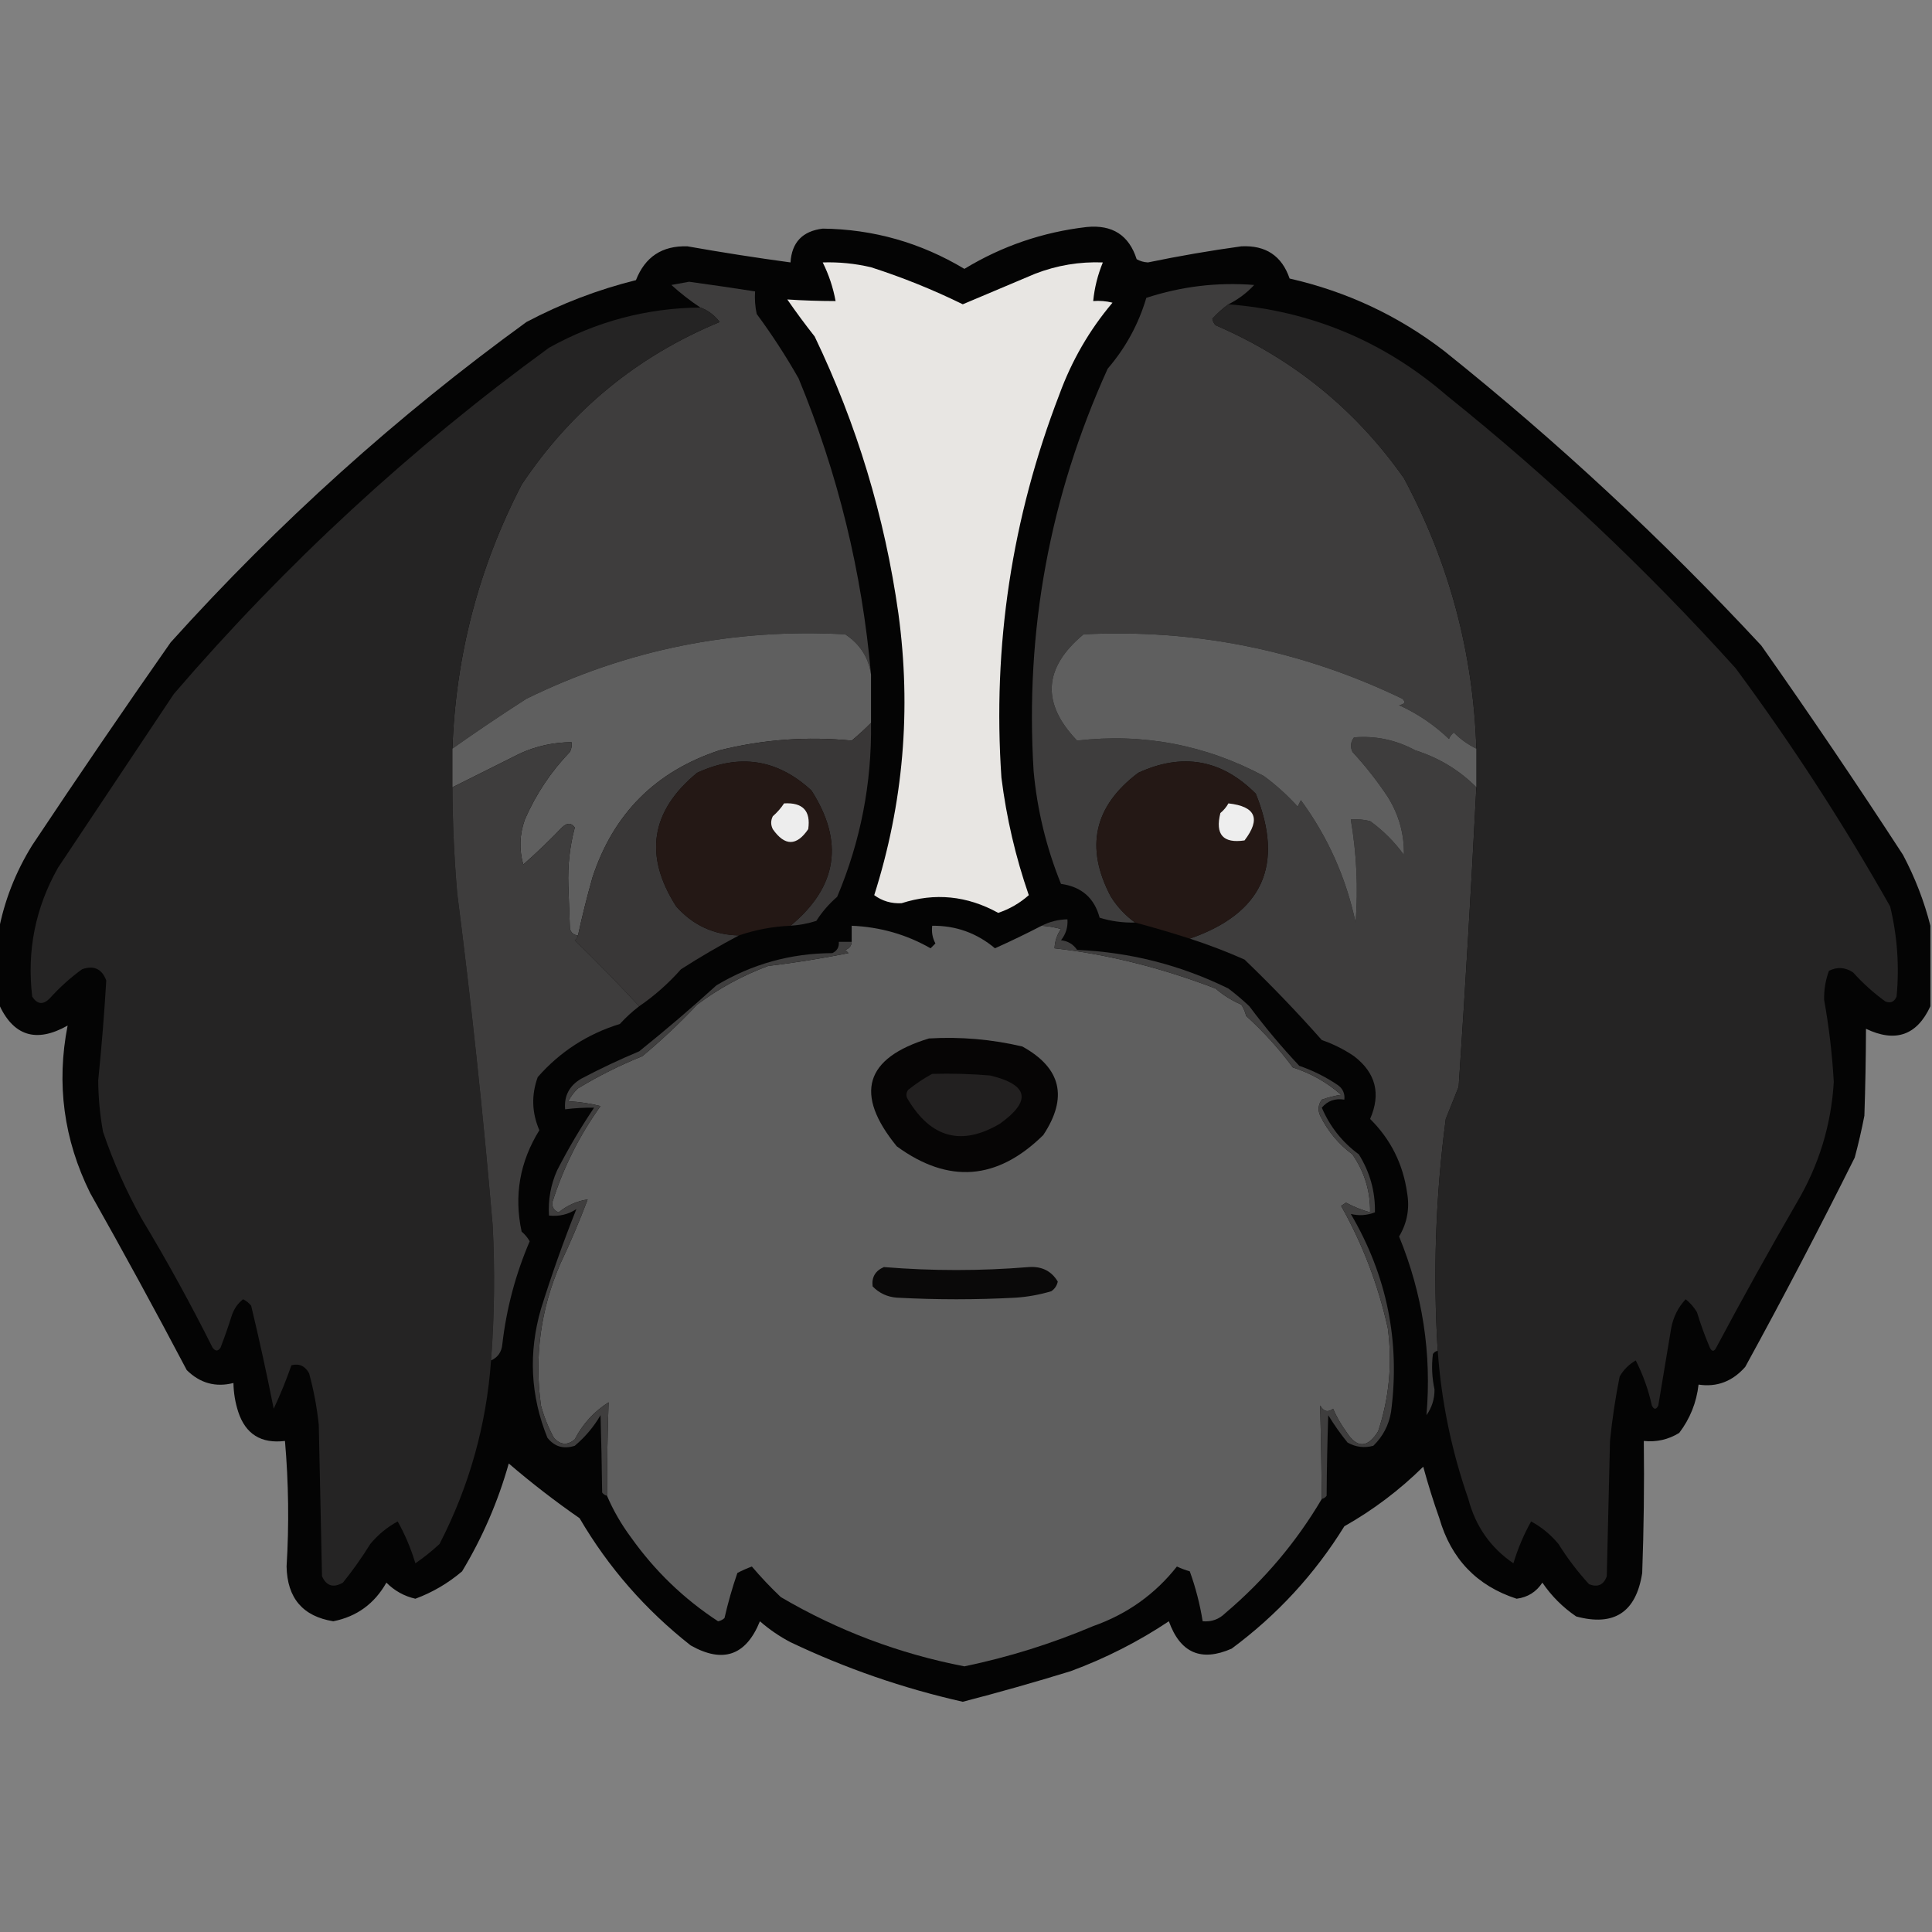 <?xml version="1.0" encoding="UTF-8"?>
<!DOCTYPE svg PUBLIC "-//W3C//DTD SVG 1.1//EN" "http://www.w3.org/Graphics/SVG/1.1/DTD/svg11.dtd">
<svg xmlns="http://www.w3.org/2000/svg" version="1.1" width="600px" height="600px" style="shape-rendering:geometricPrecision; text-rendering:geometricPrecision; image-rendering:optimizeQuality; fill-rule:evenodd; clip-rule:evenodd" xmlns:xlink="http://www.w3.org/1999/xlink">
<rect width="100%" height="100%" fill="#808080" stroke="none"/>
<g><path style="opacity:0.971" fill="#010101" d="M 599.5,287.5 C 599.5,295.833 599.5,304.167 599.5,312.5C 595.32,321.54 588.654,323.873 579.5,319.5C 579.469,328.436 579.302,337.436 579,346.5C 578.158,350.869 577.158,355.203 576,359.5C 565.07,381.416 553.736,403.083 542,424.5C 538.023,429.02 533.19,430.854 527.5,430C 526.873,435.546 524.873,440.546 521.5,445C 518.13,447.078 514.463,447.911 510.5,447.5C 510.667,461.171 510.5,474.837 510,488.5C 508.122,500.682 501.289,505.182 489.5,502C 485.333,499.167 481.833,495.667 479,491.5C 477.106,494.392 474.439,496.059 471,496.5C 458.659,492.49 450.659,484.156 447,471.5C 445.131,466.228 443.465,460.894 442,455.5C 434.64,462.76 426.473,468.927 417.5,474C 408.297,488.872 396.631,501.539 382.5,512C 373.023,516.17 366.523,513.337 363,503.5C 353.504,509.832 343.337,514.999 332.5,519C 321.396,522.42 310.229,525.587 299,528.5C 280.487,524.329 262.654,518.162 245.5,510C 242.073,508.204 238.906,506.037 236,503.5C 231.686,514.16 224.519,516.66 214.5,511C 200.448,499.956 188.948,486.789 180,471.5C 172.381,466.216 165.048,460.549 158,454.5C 154.66,466.343 149.827,477.51 143.5,488C 139.139,491.706 134.306,494.539 129,496.5C 125.537,495.712 122.537,494.046 120,491.5C 116.286,498.059 110.786,502.059 103.5,503.5C 94.038,501.968 89.205,496.301 89,486.5C 89.797,473.503 89.63,460.503 88.5,447.5C 81.115,448.4 76.282,445.4 74,438.5C 73.047,435.568 72.547,432.568 72.5,429.5C 66.964,430.907 62.131,429.573 58,425.5C 48.254,407.007 38.254,388.673 28,370.5C 19.791,353.922 17.458,336.588 21,318.5C 11.147,324.049 3.98,321.715 -0.5,311.5C -0.5,304.167 -0.5,296.833 -0.5,289.5C 1.272,279.935 4.772,270.935 10,262.5C 24.086,241.327 38.419,220.327 53,199.5C 86.499,162.319 123.333,129.152 163.5,100C 174.308,94.286 185.642,89.953 197.5,87C 200.339,79.745 205.672,76.245 213.5,76.5C 224.144,78.385 234.811,80.052 245.5,81.5C 245.891,75.274 249.224,71.774 255.5,71C 271.23,71.185 285.897,75.352 299.5,83.5C 311.194,76.407 323.861,72.074 337.5,70.5C 345.463,69.72 350.63,73.054 353,80.5C 354.062,81.097 355.228,81.43 356.5,81.5C 366.111,79.509 375.778,77.843 385.5,76.5C 393.091,76.118 398.091,79.451 400.5,86.5C 418.232,90.535 434.232,98.035 448.5,109C 483.492,136.985 516.325,167.485 547,200.5C 562.058,221.893 576.725,243.56 591,265.5C 594.751,272.602 597.584,279.935 599.5,287.5 Z"/></g>
<g><path style="opacity:1" fill="#e8e6e3" d="M 255.5,81.5 C 260.566,81.34 265.566,81.84 270.5,83C 280.295,86.149 289.795,89.982 299,94.5C 306.452,91.345 313.952,88.179 321.5,85C 328.266,82.391 335.266,81.225 342.5,81.5C 340.912,85.346 339.912,89.346 339.5,93.5C 341.527,93.338 343.527,93.504 345.5,94C 338.345,102.468 332.845,111.968 329,122.5C 314.212,160.889 308.212,200.556 311,241.5C 312.565,253.995 315.398,266.162 319.5,278C 316.726,280.471 313.56,282.305 310,283.5C 300.352,278.17 290.352,277.17 280,280.5C 276.835,280.666 274.002,279.833 271.5,278C 280.569,249.48 283.069,220.313 279,190.5C 274.765,160.464 266.098,131.797 253,104.5C 250.045,100.756 247.211,96.922 244.5,93C 249.44,93.326 254.44,93.492 259.5,93.5C 258.733,89.302 257.399,85.302 255.5,81.5 Z"/></g>
<g><path style="opacity:1" fill="#3e3d3d" d="M 270.5,209.5 C 269.772,204.235 267.105,200.068 262.5,197C 227.693,195.064 194.693,201.731 163.5,217C 155.661,222.022 147.995,227.189 140.5,232.5C 141.525,203.536 148.692,176.203 162,150.5C 177.403,127.427 197.903,110.594 223.5,100C 221.886,97.873 219.886,96.373 217.5,95.5C 214.349,93.417 211.349,91.084 208.5,88.5C 210.333,88.167 212.167,87.833 214,87.5C 220.85,88.437 227.683,89.437 234.5,90.5C 234.337,92.857 234.503,95.19 235,97.5C 239.727,103.897 244.06,110.564 248,117.5C 260.216,147.03 267.716,177.697 270.5,209.5 Z"/></g>
<g><path style="opacity:1" fill="#3e3d3d" d="M 381.5,94.5 C 379.683,95.816 378.017,97.316 376.5,99C 376.645,99.772 376.978,100.439 377.5,101C 401.523,111.366 421.023,127.199 436,148.5C 450.048,174.69 457.548,202.69 458.5,232.5C 455.907,231.246 453.573,229.58 451.5,227.5C 450.808,228.025 450.308,228.692 450,229.5C 445.439,225.134 440.272,221.634 434.5,219C 436.301,218.683 436.634,218.016 435.5,217C 404.229,201.934 371.229,195.267 336.5,197C 324.025,207.386 323.359,218.386 334.5,230C 354.986,227.636 374.32,231.303 392.5,241C 396.299,243.797 399.799,246.964 403,250.5C 403.333,249.833 403.667,249.167 404,248.5C 412.354,259.882 418.021,272.549 421,286.5C 421.814,275.754 421.314,265.087 419.5,254.5C 421.527,254.338 423.527,254.505 425.5,255C 429.553,257.93 433.053,261.43 436,265.5C 436.126,259.061 434.459,253.061 431,247.5C 427.715,242.546 424.048,237.88 420,233.5C 419.28,231.888 419.446,230.388 420.5,229C 427.188,228.447 433.521,229.78 439.5,233C 446.885,235.348 453.219,239.181 458.5,244.5C 456.915,275.512 455.082,306.512 453,337.5C 451.667,340.833 450.333,344.167 449,347.5C 445.841,371.428 445.007,395.428 446.5,419.5C 445.883,419.611 445.383,419.944 445,420.5C 444.547,424.177 444.714,427.844 445.5,431.5C 445.534,434.433 444.701,437.1 443,439.5C 444.646,420.356 441.812,401.856 434.5,384C 436.997,379.837 437.831,375.337 437,370.5C 435.728,361.497 431.895,353.83 425.5,347.5C 428.918,339.673 427.252,333.173 420.5,328C 417.392,325.894 414.059,324.228 410.5,323C 402.809,314.31 394.809,305.977 386.5,298C 380.927,295.532 375.26,293.365 369.5,291.5C 392.084,283.666 398.917,268.666 390,246.5C 379.399,235.845 367.233,233.679 353.5,240C 339.717,250.362 336.884,263.195 345,278.5C 347.028,281.692 349.528,284.359 352.5,286.5C 348.753,286.608 345.086,286.108 341.5,285C 339.871,278.875 335.871,275.375 329.5,274.5C 324.951,263.254 322.117,251.588 321,239.5C 318.307,195.937 325.973,154.271 344,114.5C 349.573,108.021 353.573,100.688 356,92.5C 366.918,88.93 378.084,87.596 389.5,88.5C 387.2,90.984 384.533,92.984 381.5,94.5 Z"/></g>
<g><path style="opacity:1" fill="#252424" d="M 217.5,95.5 C 219.886,96.373 221.886,97.873 223.5,100C 197.903,110.594 177.403,127.427 162,150.5C 148.692,176.203 141.525,203.536 140.5,232.5C 140.5,236.5 140.5,240.5 140.5,244.5C 140.557,255.518 141.057,266.518 142,277.5C 146.399,311.758 150.066,346.091 153,380.5C 153.722,394.518 153.555,408.518 152.5,422.5C 151.059,442.596 145.726,461.596 136.5,479.5C 134.144,481.69 131.644,483.69 129,485.5C 127.608,480.864 125.775,476.53 123.5,472.5C 120.23,474.267 117.397,476.6 115,479.5C 112.412,483.676 109.579,487.676 106.5,491.5C 103.527,493.218 101.36,492.551 100,489.5C 99.667,473.833 99.333,458.167 99,442.5C 98.43,437.078 97.43,431.745 96,426.5C 94.737,424.203 92.903,423.37 90.5,424C 88.891,428.621 87.057,433.121 85,437.5C 82.883,426.801 80.549,416.134 78,405.5C 77.311,404.643 76.478,403.977 75.5,403.5C 73.854,404.779 72.687,406.445 72,408.5C 70.932,411.871 69.765,415.204 68.5,418.5C 67.726,419.711 66.893,419.711 66,418.5C 59.189,404.877 51.855,391.544 44,378.5C 39.176,369.854 35.176,360.854 32,351.5C 31.035,346.214 30.535,340.88 30.5,335.5C 31.559,325.159 32.392,314.825 33,304.5C 31.666,300.896 29.166,299.729 25.5,301C 21.868,303.63 18.535,306.63 15.5,310C 13.422,312.134 11.588,311.968 10,309.5C 8.312,295.275 10.978,281.942 18,269.5C 30,251.5 42,233.5 54,215.5C 88.773,175.052 127.606,139.219 170.5,108C 185.135,99.842 200.802,95.675 217.5,95.5 Z"/></g>
<g><path style="opacity:1" fill="#252424" d="M 381.5,94.5 C 407.25,96.539 429.917,106.039 449.5,123C 481.501,148.661 511.334,176.828 539,207.5C 556.507,231.178 572.507,255.844 587,281.5C 589.229,290.723 589.895,300.057 589,309.5C 588.275,311.158 587.108,311.658 585.5,311C 581.868,308.37 578.535,305.37 575.5,302C 573.045,300.369 570.545,300.203 568,301.5C 566.935,304.375 566.435,307.375 566.5,310.5C 568.012,318.92 569.012,327.42 569.5,336C 568.699,349.406 564.865,361.906 558,373.5C 549.413,388.339 541.08,403.339 533,418.5C 532.333,419.833 531.667,419.833 531,418.5C 529.47,414.91 528.136,411.243 527,407.5C 526.059,405.939 524.892,404.605 523.5,403.5C 521.157,405.995 519.657,408.995 519,412.5C 517.666,420.505 516.333,428.505 515,436.5C 514.333,437.833 513.667,437.833 513,436.5C 511.928,431.617 510.261,426.95 508,422.5C 505.86,423.728 504.193,425.395 503,427.5C 501.673,434.112 500.673,440.778 500,447.5C 499.667,461.5 499.333,475.5 499,489.5C 498.051,492.2 496.217,493.033 493.5,492C 489.95,488.117 486.783,483.951 484,479.5C 481.603,476.6 478.77,474.267 475.5,472.5C 473.221,476.578 471.387,480.912 470,485.5C 462.899,480.663 458.232,473.997 456,465.5C 450.792,450.588 447.626,435.254 446.5,419.5C 445.007,395.428 445.841,371.428 449,347.5C 450.333,344.167 451.667,340.833 453,337.5C 455.082,306.512 456.915,275.512 458.5,244.5C 458.5,240.5 458.5,236.5 458.5,232.5C 457.548,202.69 450.048,174.69 436,148.5C 421.023,127.199 401.523,111.366 377.5,101C 376.978,100.439 376.645,99.772 376.5,99C 378.017,97.316 379.683,95.816 381.5,94.5 Z"/></g>
<g><path style="opacity:1" fill="#5f5f5f" d="M 270.5,209.5 C 270.5,214.5 270.5,219.5 270.5,224.5C 268.617,226.398 266.617,228.231 264.5,230C 250.677,228.642 237.01,229.642 223.5,233C 203.667,239.5 190.5,252.667 184,272.5C 182.307,278.468 180.807,284.468 179.5,290.5C 178.25,290.423 177.417,289.756 177,288.5C 176.833,284 176.667,279.5 176.5,275C 176.28,268.87 176.947,262.87 178.5,257C 177.423,255.457 176.089,255.457 174.5,257C 170.652,261.016 166.652,264.849 162.5,268.5C 161.187,263.78 161.353,259.113 163,254.5C 166.426,246.64 171.093,239.64 177,233.5C 177.483,232.552 177.649,231.552 177.5,230.5C 171.933,230.52 166.6,231.687 161.5,234C 154.447,237.527 147.447,241.027 140.5,244.5C 140.5,240.5 140.5,236.5 140.5,232.5C 147.995,227.189 155.661,222.022 163.5,217C 194.693,201.731 227.693,195.064 262.5,197C 267.105,200.068 269.772,204.235 270.5,209.5 Z"/></g>
<g><path style="opacity:1" fill="#5f5f5f" d="M 458.5,232.5 C 458.5,236.5 458.5,240.5 458.5,244.5C 453.219,239.181 446.885,235.348 439.5,233C 433.521,229.78 427.188,228.447 420.5,229C 419.446,230.388 419.28,231.888 420,233.5C 424.048,237.88 427.715,242.546 431,247.5C 434.459,253.061 436.126,259.061 436,265.5C 433.053,261.43 429.553,257.93 425.5,255C 423.527,254.505 421.527,254.338 419.5,254.5C 421.314,265.087 421.814,275.754 421,286.5C 418.021,272.549 412.354,259.882 404,248.5C 403.667,249.167 403.333,249.833 403,250.5C 399.799,246.964 396.299,243.797 392.5,241C 374.32,231.303 354.986,227.636 334.5,230C 323.359,218.386 324.025,207.386 336.5,197C 371.229,195.267 404.229,201.934 435.5,217C 436.634,218.016 436.301,218.683 434.5,219C 440.272,221.634 445.439,225.134 450,229.5C 450.308,228.692 450.808,228.025 451.5,227.5C 453.573,229.58 455.907,231.246 458.5,232.5 Z"/></g>
<g><path style="opacity:1" fill="#393737" d="M 270.5,224.5 C 270.764,243.252 267.264,261.252 260,278.5C 257.46,280.705 255.293,283.205 253.5,286C 250.883,286.822 248.216,287.322 245.5,287.5C 260.061,275.446 262.228,261.446 252,245.5C 241.467,235.762 229.633,233.929 216.5,240C 202.06,251.874 199.893,265.707 210,281.5C 215.211,287.357 221.711,290.357 229.5,290.5C 223.399,293.721 217.399,297.221 211.5,301C 207.592,305.413 203.259,309.247 198.5,312.5C 192.036,305.535 185.369,298.702 178.5,292C 179.056,291.617 179.389,291.117 179.5,290.5C 180.807,284.468 182.307,278.468 184,272.5C 190.5,252.667 203.667,239.5 223.5,233C 237.01,229.642 250.677,228.642 264.5,230C 266.617,228.231 268.617,226.398 270.5,224.5 Z"/></g>
<g><path style="opacity:1" fill="#3e3d3d" d="M 179.5,290.5 C 179.389,291.117 179.056,291.617 178.5,292C 185.369,298.702 192.036,305.535 198.5,312.5C 196.37,314.127 194.37,315.96 192.5,318C 182.415,321.121 173.915,326.621 167,334.5C 164.983,340.054 165.149,345.554 167.5,351C 161.415,360.823 159.581,371.323 162,382.5C 163.022,383.354 163.855,384.354 164.5,385.5C 160.106,395.742 157.273,406.409 156,417.5C 155.777,419.881 154.61,421.547 152.5,422.5C 153.555,408.518 153.722,394.518 153,380.5C 150.066,346.091 146.399,311.758 142,277.5C 141.057,266.518 140.557,255.518 140.5,244.5C 147.447,241.027 154.447,237.527 161.5,234C 166.6,231.687 171.933,230.52 177.5,230.5C 177.649,231.552 177.483,232.552 177,233.5C 171.093,239.64 166.426,246.64 163,254.5C 161.353,259.113 161.187,263.78 162.5,268.5C 166.652,264.849 170.652,261.016 174.5,257C 176.089,255.457 177.423,255.457 178.5,257C 176.947,262.87 176.28,268.87 176.5,275C 176.667,279.5 176.833,284 177,288.5C 177.417,289.756 178.25,290.423 179.5,290.5 Z"/></g>
<g><path style="opacity:1" fill="#241815" d="M 245.5,287.5 C 239.998,287.734 234.664,288.734 229.5,290.5C 221.711,290.357 215.211,287.357 210,281.5C 199.893,265.707 202.06,251.874 216.5,240C 229.633,233.929 241.467,235.762 252,245.5C 262.228,261.446 260.061,275.446 245.5,287.5 Z"/></g>
<g><path style="opacity:1" fill="#241815" d="M 369.5,291.5 C 363.791,289.66 358.124,287.993 352.5,286.5C 349.528,284.359 347.028,281.692 345,278.5C 336.884,263.195 339.717,250.362 353.5,240C 367.233,233.679 379.399,235.845 390,246.5C 398.917,268.666 392.084,283.666 369.5,291.5 Z"/></g>
<g><path style="opacity:1" fill="#ededed" d="M 243.5,249.5 C 249.33,249.161 251.83,251.827 251,257.5C 247.383,262.815 243.717,262.815 240,257.5C 239.333,256.167 239.333,254.833 240,253.5C 241.376,252.295 242.542,250.962 243.5,249.5 Z"/></g>
<g><path style="opacity:1" fill="#eeeeee" d="M 381.5,249.5 C 389.957,250.437 391.624,254.27 386.5,261C 379.834,261.996 377.334,259.163 379,252.5C 380.045,251.627 380.878,250.627 381.5,249.5 Z"/></g>
<g><path style="opacity:1" fill="#5f5f5f" d="M 323.5,287.5 C 325.354,287.61 327.354,287.943 329.5,288.5C 328.253,290.323 327.586,292.323 327.5,294.5C 343.972,296.36 360.639,300.527 377.5,307C 379.901,309.062 382.567,310.729 385.5,312C 386.191,313.067 386.691,314.234 387,315.5C 392.416,320.411 397.25,325.744 401.5,331.5C 407.118,333.307 412.118,336.14 416.5,340C 414.444,340.311 412.444,340.811 410.5,341.5C 409.369,343.074 409.202,344.741 410,346.5C 412.415,351.37 415.748,355.37 420,358.5C 423.758,363.937 425.591,369.937 425.5,376.5C 422.937,375.8 420.437,374.8 418,373.5C 417.5,373.833 417,374.167 416.5,374.5C 423.205,386.447 428.038,399.114 431,412.5C 432.436,423.466 431.436,434.133 428,444.5C 424.667,449.833 421.333,449.833 418,444.5C 416.414,442.33 415.08,439.996 414,437.5C 412.413,438.727 411.079,438.394 410,436.5C 410.244,446.144 410.411,455.811 410.5,465.5C 402.589,478.926 392.589,490.76 380.5,501C 378.559,502.903 376.226,503.736 373.5,503.5C 372.644,498.178 371.31,493.012 369.5,488C 368.128,487.598 366.795,487.098 365.5,486.5C 358.689,495.125 350.022,501.292 339.5,505C 326.563,510.479 313.23,514.646 299.5,517.5C 279.261,513.587 260.261,506.421 242.5,496C 239.289,492.958 236.289,489.791 233.5,486.5C 231.941,487.074 230.441,487.74 229,488.5C 227.415,493.085 226.082,497.752 225,502.5C 224.439,503.022 223.772,503.355 223,503.5C 212.388,496.556 203.388,487.889 196,477.5C 192.969,473.434 190.469,469.1 188.5,464.5C 188.509,454.803 188.676,445.136 189,435.5C 184.479,438.357 180.979,442.19 178.5,447C 176.215,448.954 174.048,448.787 172,446.5C 170.275,443.326 168.942,439.993 168,436.5C 165.911,421.262 167.911,406.595 174,392.5C 177.128,385.917 179.961,379.25 182.5,372.5C 179.148,373.008 176.148,374.342 173.5,376.5C 172.119,376 171.453,375 171.5,373.5C 174.911,362.679 179.911,352.679 186.5,343.5C 183.215,342.676 179.882,342.176 176.5,342C 177.257,340.488 178.257,339.154 179.5,338C 185.888,334.139 192.554,330.806 199.5,328C 205.521,322.977 211.188,317.644 216.5,312C 223.225,306.969 230.558,302.969 238.5,300C 246.921,298.985 255.254,297.652 263.5,296C 263.167,295.667 262.833,295.333 262.5,295C 263.756,294.583 264.423,293.75 264.5,292.5C 264.5,290.833 264.5,289.167 264.5,287.5C 273.315,287.867 281.482,290.201 289,294.5C 289.5,294 290,293.5 290.5,293C 289.594,291.301 289.261,289.467 289.5,287.5C 296.857,287.427 303.357,289.761 309,294.5C 313.936,292.281 318.77,289.948 323.5,287.5 Z"/></g>
<g><path style="opacity:1" fill="#060505" d="M 288.5,322.5 C 298.315,321.927 307.982,322.76 317.5,325C 329.573,331.661 331.74,340.827 324,352.5C 309.725,366.564 294.558,367.731 278.5,356C 265.226,339.738 268.56,328.571 288.5,322.5 Z"/></g>
<g><path style="opacity:1" fill="#3f3e3e" d="M 410.5,465.5 C 410.411,455.811 410.244,446.144 410,436.5C 411.079,438.394 412.413,438.727 414,437.5C 415.08,439.996 416.414,442.33 418,444.5C 421.333,449.833 424.667,449.833 428,444.5C 431.436,434.133 432.436,423.466 431,412.5C 428.038,399.114 423.205,386.447 416.5,374.5C 417,374.167 417.5,373.833 418,373.5C 420.437,374.8 422.937,375.8 425.5,376.5C 425.591,369.937 423.758,363.937 420,358.5C 415.748,355.37 412.415,351.37 410,346.5C 409.202,344.741 409.369,343.074 410.5,341.5C 412.444,340.811 414.444,340.311 416.5,340C 412.118,336.14 407.118,333.307 401.5,331.5C 397.25,325.744 392.416,320.411 387,315.5C 386.691,314.234 386.191,313.067 385.5,312C 382.567,310.729 379.901,309.062 377.5,307C 360.639,300.527 343.972,296.36 327.5,294.5C 327.586,292.323 328.253,290.323 329.5,288.5C 327.354,287.943 325.354,287.61 323.5,287.5C 325.993,286.226 328.659,285.56 331.5,285.5C 331.683,287.936 331.016,290.103 329.5,292C 331.663,292.245 333.33,293.245 334.5,295C 351.017,295.713 366.684,299.713 381.5,307C 383.759,308.715 385.926,310.548 388,312.5C 392.85,319.009 398.016,325.176 403.5,331C 407.779,332.473 411.779,334.473 415.5,337C 417.037,338.11 417.703,339.61 417.5,341.5C 414.62,341.033 412.287,341.866 410.5,344C 413.027,349.895 416.86,354.729 422,358.5C 425.459,364.061 427.126,370.061 427,376.5C 424.526,377.465 422.026,377.632 419.5,377C 430.721,396.104 434.887,416.604 432,438.5C 431.296,442.625 429.463,446.125 426.5,449C 423.697,449.755 421.03,449.422 418.5,448C 416.306,445.305 414.306,442.472 412.5,439.5C 412.217,447.798 412.05,456.132 412,464.5C 411.617,465.056 411.117,465.389 410.5,465.5 Z"/></g>
<g><path style="opacity:1" fill="#222020" d="M 289.5,333.5 C 295.509,333.334 301.509,333.501 307.5,334C 319.444,336.876 320.444,341.876 310.5,349C 298.677,355.955 289.177,353.455 282,341.5C 281.333,340.5 281.333,339.5 282,338.5C 284.426,336.548 286.926,334.881 289.5,333.5 Z"/></g>
<g><path style="opacity:1" fill="#0a0909" d="M 274.5,393.5 C 289.502,394.729 304.502,394.729 319.5,393.5C 323.532,393.217 326.532,394.717 328.5,398C 328.241,399.261 327.574,400.261 326.5,401C 322.916,402.073 319.25,402.74 315.5,403C 303.167,403.667 290.833,403.667 278.5,403C 275.542,402.771 273.042,401.604 271,399.5C 270.651,396.669 271.817,394.669 274.5,393.5 Z"/></g>
<g><path style="opacity:1" fill="#3f3e3e" d="M 264.5,292.5 C 264.423,293.75 263.756,294.583 262.5,295C 262.833,295.333 263.167,295.667 263.5,296C 255.254,297.652 246.921,298.985 238.5,300C 230.558,302.969 223.225,306.969 216.5,312C 211.188,317.644 205.521,322.977 199.5,328C 192.554,330.806 185.888,334.139 179.5,338C 178.257,339.154 177.257,340.488 176.5,342C 179.882,342.176 183.215,342.676 186.5,343.5C 179.911,352.679 174.911,362.679 171.5,373.5C 171.453,375 172.119,376 173.5,376.5C 176.148,374.342 179.148,373.008 182.5,372.5C 179.961,379.25 177.128,385.917 174,392.5C 167.911,406.595 165.911,421.262 168,436.5C 168.942,439.993 170.275,443.326 172,446.5C 174.048,448.787 176.215,448.954 178.5,447C 180.979,442.19 184.479,438.357 189,435.5C 188.676,445.136 188.509,454.803 188.5,464.5C 187.883,464.389 187.383,464.056 187,463.5C 186.906,455.46 186.739,447.46 186.5,439.5C 184.427,443.081 181.76,446.248 178.5,449C 175.044,450.123 172.21,449.29 170,446.5C 164.731,433.457 164.065,420.124 168,406.5C 171.307,395.904 174.974,385.571 179,375.5C 176.435,377.179 173.602,377.846 170.5,377.5C 170.192,372.629 171.025,367.963 173,363.5C 176.455,356.753 180.289,350.253 184.5,344C 181.525,343.956 178.525,344.123 175.5,344.5C 175.143,340.336 176.81,337.169 180.5,335C 186.379,331.894 192.379,329.06 198.5,326.5C 206.726,319.894 214.726,313.06 222.5,306C 233.562,299.386 245.562,296.052 258.5,296C 259.973,295.29 260.64,294.124 260.5,292.5C 261.833,292.5 263.167,292.5 264.5,292.5 Z"/></g>
</svg>
